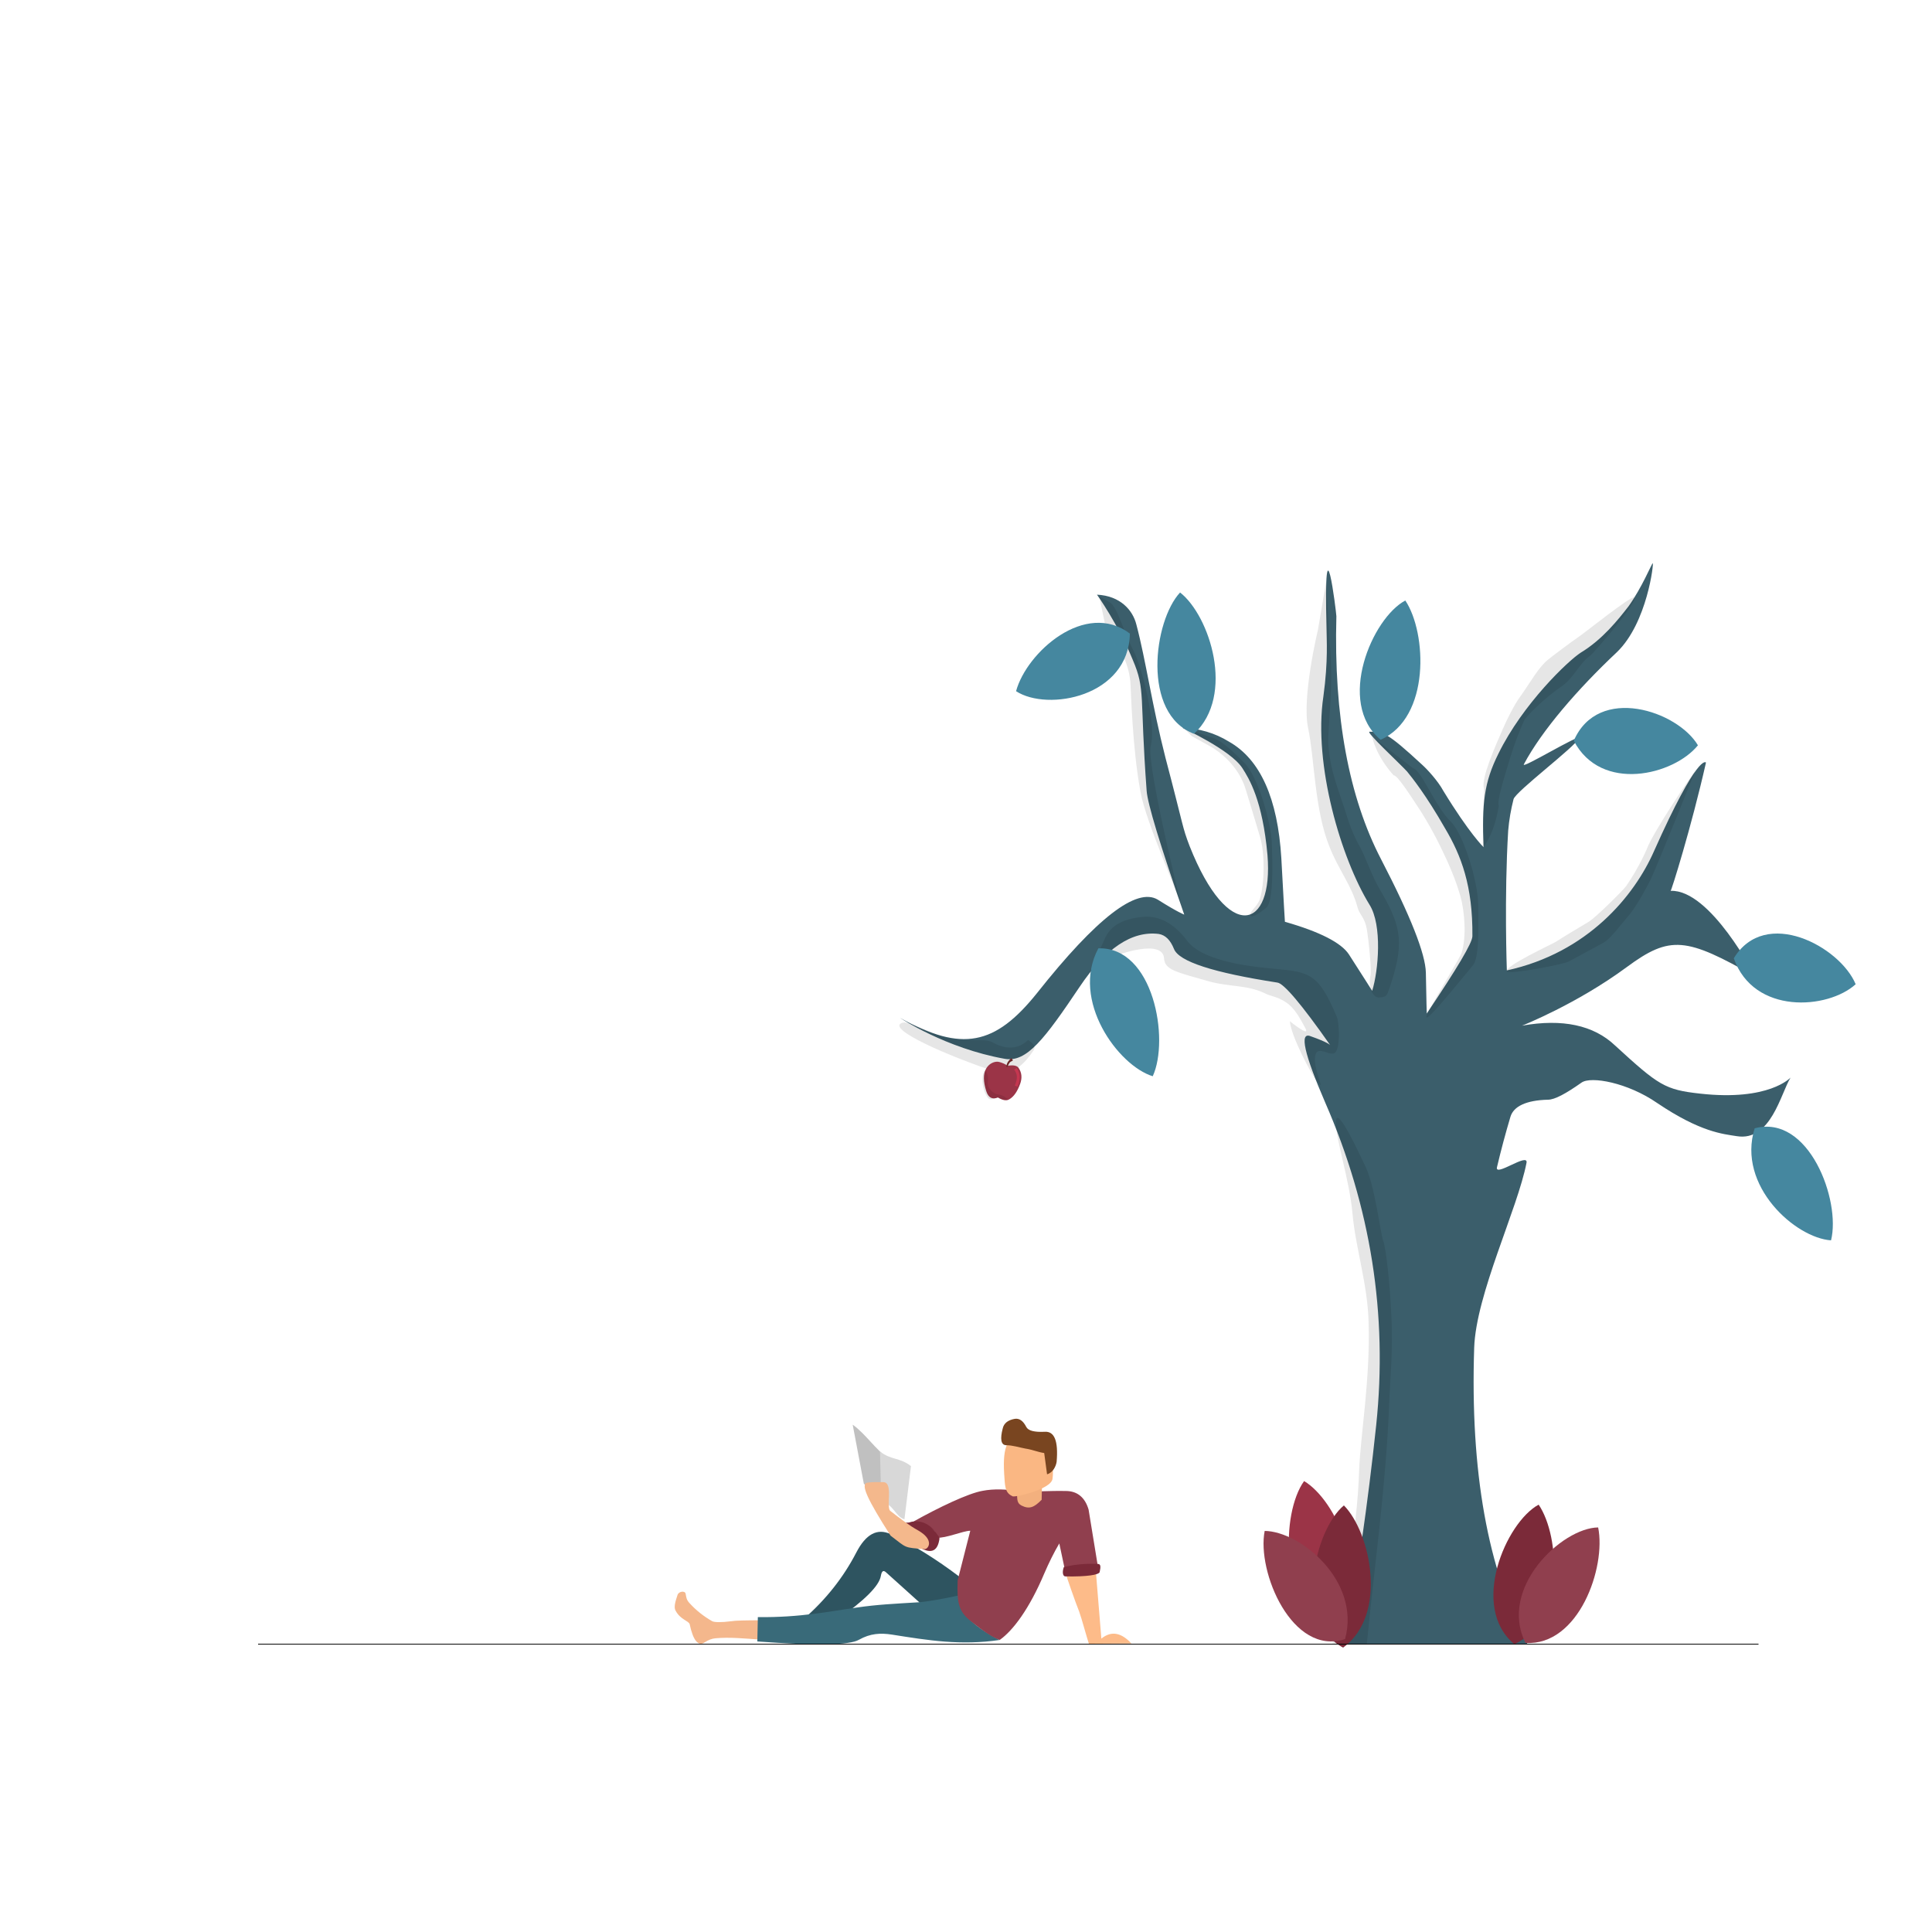<svg xmlns="http://www.w3.org/2000/svg" viewBox="0 0 500 500"><style>
@keyframes leaf6_t { 0% { transform: translate(282.4px,246.6px) rotate(147.7deg) scale(1,1) translate(-291.9px,-279.3px); } 33.333% { transform: translate(282.4px,246.6px) rotate(151.8deg) scale(1,1) translate(-291.9px,-279.3px); } 66.667% { transform: translate(282.4px,246.6px) rotate(141.8deg) scale(1,1) translate(-291.9px,-279.3px); } 100% { transform: translate(282.4px,246.6px) rotate(147.7deg) scale(1,1) translate(-291.9px,-279.3px); } }
@keyframes leaf7_t { 0% { transform: translate(292.9px,165px) rotate(-114deg) skewX(0deg) scale(1,1) translate(-277.8px,-188.2px); } 33.333% { transform: translate(292.9px,165px) rotate(-107.9deg) skewX(0deg) scale(1,1) translate(-277.8px,-188.2px); } 66.667% { transform: translate(292.9px,165px) rotate(-115.3deg) skewX(0deg) scale(1,1) translate(-277.8px,-188.2px); } 100% { transform: translate(292.9px,165px) rotate(-114deg) skewX(0deg) scale(1,1) translate(-277.8px,-188.2px); } }
@keyframes leaf10_t { 0% { transform: translate(407.3px,192px) rotate(88.9deg) skewX(0deg) scale(1,1) translate(-423.3px,-207.7px); } 33.333% { transform: translate(407.3px,192px) rotate(84.2deg) skewX(0deg) scale(1,1) translate(-423.3px,-207.7px); } 66.667% { transform: translate(407.3px,192px) rotate(90.8deg) skewX(0deg) scale(1,1) translate(-423.3px,-207.7px); } 100% { transform: translate(407.3px,192px) rotate(88.9deg) skewX(0deg) scale(1,1) translate(-423.3px,-207.7px); } }
@keyframes leaf12_t { 0% { transform: translate(452.4px,293.7px) rotate(135.2deg) skewX(0deg) scale(1,1) translate(-464.6px,-323.2px); } 33.333% { transform: translate(452.4px,293.7px) rotate(146deg) skewX(0deg) scale(1,1) translate(-464.6px,-323.2px); } 66.667% { transform: translate(452.4px,293.7px) rotate(117.4deg) skewX(0deg) scale(1,1) translate(-464.6px,-323.2px); } 100% { transform: translate(452.4px,293.7px) rotate(135.2deg) skewX(0deg) scale(1,1) translate(-464.6px,-323.2px); } }
@keyframes leaf11_t { 0% { transform: translate(448.6px,248.9px) rotate(96.5deg) scale(1,1) translate(-464.6px,-266.8px); } 33.333% { transform: translate(448.6px,248.9px) rotate(108.8deg) scale(1,1) translate(-464.6px,-266.8px); } 66.667% { transform: translate(448.6px,248.9px) rotate(92.1deg) scale(1,1) translate(-464.6px,-266.8px); } 100% { transform: translate(448.6px,248.9px) rotate(96.5deg) scale(1,1) translate(-464.6px,-266.8px); } }
@keyframes leaf9_t { 0% { transform: translate(357px,191.4px) rotate(9.6deg) scale(1,1) translate(-360px,-191.6px); } 33.333% { transform: translate(357px,191.4px) rotate(-3.4deg) scale(1,1) translate(-360px,-191.6px); } 66.667% { transform: translate(357px,191.4px) rotate(.7deg) scale(1,1) translate(-360px,-191.6px); } 100% { transform: translate(357px,191.4px) rotate(9.6deg) scale(1,1) translate(-360px,-191.6px); } }
@keyframes leaf8_t { 0% { transform: translate(310.1px,189.7px) rotate(-10.8deg) scale(1,1) translate(-306.7px,-190.1px); } 33.333% { transform: translate(310.1px,189.7px) rotate(-14.1deg) scale(1,1) translate(-306.7px,-190.1px); } 66.667% { transform: translate(310.1px,189.7px) rotate(-7.5deg) scale(1,1) translate(-306.7px,-190.1px); } 100% { transform: translate(310.1px,189.7px) rotate(-10.8deg) scale(1,1) translate(-306.7px,-190.1px); } }
@keyframes apple_t { 0% { transform: translate(262px,274px) rotate(10deg) scale(.3,.3) translate(-162.7px,-282.1px); animation-timing-function: cubic-bezier(.4,0,1,1); } 8.333% { transform: translate(262px,274px) rotate(0deg) scale(.3,.3) translate(-162.7px,-282.1px); animation-timing-function: cubic-bezier(.3,.3,.6,1); } 16.667% { transform: translate(262px,274px) rotate(-10deg) scale(.3,.3) translate(-162.7px,-282.1px); animation-timing-function: cubic-bezier(.4,0,1,1); } 25% { transform: translate(262px,274px) rotate(0deg) scale(.3,.3) translate(-162.7px,-282.1px); } 33.333% { transform: translate(262px,274px) rotate(10deg) scale(.3,.3) translate(-162.7px,-282.1px); animation-timing-function: cubic-bezier(.4,0,1,1); } 41.667% { transform: translate(262px,274px) rotate(0deg) scale(.3,.3) translate(-162.7px,-282.1px); animation-timing-function: cubic-bezier(.3,.3,.6,1); } 50% { transform: translate(262px,274px) rotate(-10deg) scale(.3,.3) translate(-162.7px,-282.1px); animation-timing-function: cubic-bezier(.4,0,1,1); } 58.333% { transform: translate(262px,274px) rotate(0deg) scale(.3,.3) translate(-162.7px,-282.1px); } 66.667% { transform: translate(262px,274px) rotate(10deg) scale(.3,.3) translate(-162.7px,-282.1px); animation-timing-function: cubic-bezier(.4,0,1,1); } 75% { transform: translate(262px,274px) rotate(0deg) scale(.3,.3) translate(-162.7px,-282.1px); animation-timing-function: cubic-bezier(.3,.3,.6,1); } 83.333% { transform: translate(262px,274px) rotate(-10deg) scale(.3,.3) translate(-162.7px,-282.1px); animation-timing-function: cubic-bezier(.4,0,1,1); } 91.667% { transform: translate(262px,274px) rotate(0deg) scale(.3,.3) translate(-162.7px,-282.1px); animation-timing-function: cubic-bezier(0,0,.6,1); } 100% { transform: translate(262px,274px) rotate(10deg) scale(.3,.3) translate(-162.7px,-282.1px); } }
@keyframes complete_arm_r_t { 0% { transform: translate(231.1px,392.3px) rotate(0deg) translate(-18.1px,-30.4px); } 1.667% { transform: translate(231.1px,392.3px) rotate(0deg) translate(-18.1px,-30.4px); } 16.667% { transform: translate(231.1px,392.3px) rotate(13.4deg) translate(-18.1px,-30.4px); } 33.333% { transform: translate(231.1px,392.3px) rotate(13.4deg) translate(-18.1px,-30.4px); } 50% { transform: translate(231.1px,392.3px) rotate(0deg) translate(-18.1px,-30.4px); } 66.667% { transform: translate(231.1px,392.3px) rotate(-19deg) translate(-18.1px,-30.4px); } 83.333% { transform: translate(231.1px,392.3px) rotate(-19deg) translate(-18.1px,-30.4px); } 100% { transform: translate(231.1px,392.3px) rotate(0deg) translate(-18.1px,-30.4px); } }
@keyframes paper_t { 0% { transform: translate(7.4px,18.1px) rotate(0deg) translate(-220.3px,-380px); } 1.667% { transform: translate(7.4px,18.1px) rotate(0deg) translate(-220.3px,-380px); } 16.667% { transform: translate(7.4px,18.1px) rotate(-12.8deg) translate(-220.3px,-380px); } 33.333% { transform: translate(7.4px,18.1px) rotate(-12.8deg) translate(-220.3px,-380px); } 50% { transform: translate(7.4px,18.1px) rotate(0deg) translate(-220.3px,-380px); } 100% { transform: translate(7.4px,18.1px) rotate(0deg) translate(-220.3px,-380px); } }
@keyframes upper_head_t { 0% { transform: translate(12.5px,20.7px) rotate(-1.6deg) translate(-7.3px,-19.4px); } 16.667% { transform: translate(12.5px,20.7px) rotate(-9deg) translate(-7.3px,-19.4px); } 33.333% { transform: translate(12.5px,20.7px) rotate(-9deg) translate(-7.3px,-19.4px); } 50% { transform: translate(12.5px,20.7px) rotate(-1.6deg) translate(-7.3px,-19.4px); } 66.667% { transform: translate(12.5px,20.7px) rotate(15.2deg) translate(-7.3px,-19.4px); } 83.333% { transform: translate(12.5px,20.7px) rotate(15.2deg) translate(-7.3px,-19.4px); } 100% { transform: translate(12.5px,20.7px) rotate(-1.6deg) translate(-7.3px,-19.4px); } }
</style><g id="tree" transform="translate(243.6,111) scale(1.158,1.43) translate(-189.8,-219.9)"><title>Tree</title><path id="tree_shape" d="M280 439.8h40.8c-8.9-13.4-12.8-31.3-11.9-53.6c.4-9.7 9.7-25.1 11.7-33.5c.4-1.9-7.2 2.7-6.6 .8c.9-3.1 1.9-6.1 3-9.1c.7-1.9 3.5-3 8.4-3.1c1.5 0 4-1.1 7.5-3.1c2.1-1.2 10.3 0 16.9 3.7c9.7 5.3 14.7 5.6 17.8 6c7.6 1 9.8-7.7 12-10.6c0 0-4.8 4.3-20.2 2.9c-7.9-0.7-9.3-1.5-19-8.7c-4.8-3.7-11.8-4.9-20.8-3.6c0 0 12.2-3.9 23.4-10.6c9.7-5.8 13.3-5.4 28.7 1.7c0 0-10-15.8-18.9-15.5c.1 .2 4.6-11.4 7.9-23.2c0-0.1-1.8-1.8-11.6 16c-4.4 8.1-14.8 18.4-32.9 21.6c0 0-0.6-13.3 .3-25.3c.2-1.9 .6-3.8 1.2-5.7c.5-1.4 13.8-9.5 14.6-11c.5-1-13 5.7-12.3 4.7c4-6.1 12-13.6 20.8-20.3c6.8-5.3 8.3-16.3 8-16.1c-0.3 .2-2.4 4.4-5.4 7.8c-2.3 2.4-5.8 6-10.7 8.4c-2.7 1.4-12.9 9.2-18.4 18.3c-3.2 5.2-3.7 9-3.3 16.9c0 0-3.2-2.5-9-10.2c-1.2-1.8-3.6-3.9-4.7-4.7c-8-6-8.8-6-11.8-6c-0.9 0 6.7 5.7 8.4 7.2c1.1 1.1 4.2 4.2 8.5 10.3c3.6 4.9 6.2 10.4 6.1 19.5c0 1.2-3.4 5.8-10.2 14c0 0-0.1-2.5-0.2-7.4c-0.1-3.4-3.4-10.2-10-20.5c-7.2-11.2-10.6-25.9-10-44c0-0.6-2.9-19.7-2.2 2.3c0 1.8 .4 5.7-0.7 12.2c-2.3 12.4 4 29.4 10.3 37.7c2.9 3.7 2 12 .6 15.6c0 0-1.7-2.2-5.2-6.6c-1.7-2.1-6.5-4.1-14.3-5.9c0 0-0.3-3.8-0.8-11.5c-0.8-10.8-4.7-17.9-11.7-21.1c-3.2-1.6-6.7-2.4-10.4-2.5c0 0 10.8 4 13.4 7.3c1.5 1.9 4.5 5.8 5.6 15.7c1.4 13.7-8.8 16-17.4-1.6c-1.7-3.6-1.2-3.1-5.4-16c-3-9.5-4.4-17.7-6.5-24.1c-0.8-2.6-3.6-5.2-8.8-5.4c0 0 4.7 5.3 8 11.8c2.9 5.5 1.5 6.3 3.1 23.7c.2 2.3 3 9.8 8.4 22.4c0 0-1.4-0.4-5.9-2.7c-4.7-2.3-13.7 3.3-27 16.9c-9.4 9.5-16.8 10.7-30.6 4.5c0 0 10.2 5.5 23.4 7.4c4.9 .7 8.9-3.6 16.7-13c5.8-7 11.7-10.2 17.7-9.6c1.5 .2 2.6 1.1 3.4 2.7c1.1 2.3 8.8 4.3 23.1 6.1c1.4 .1 5.4 3.9 11.8 11.3c0 0-0.5-0.5-4.4-1.6c-2.5-0.8-1.4 3.2 3.3 12c10.2 18.9 14 38.4 11.4 58.4c-1.9 14.5-4.3 27.7-7 39.6Z" fill="#3b5e6b" style="paint-order: stroke;"><title>Baumstamm</title></path><g id="tree_shadows"><title>Schatten</title><path d="M209.2 330.5c-2.2 1.7-4.9 1.8-8 .4c-1.6-0.8-6.1 .1-10.5-0.9c-3.7-0.8-8.2-3.1-9.7-2.6c-3.6 1.1 10.7 6.1 20.8 8.8c3.1 .8 5.9-0.5 8.6-3.8c.6-0.6 .1-1.2-1.2-1.9Z" fill-opacity=".1"><title>Schatten</title></path><path d="M278.2 326.3c.5 1 .8 5.1-0.2 6.3c-0.8 1.2-3.8-1.1-4.5 .4c-1.1 2.2 2.7 7.6 .2 4.9c-1.1-1.1-5.7-8-6-10.8c0 0 4.6 3 3.5 1.3c-0.6-0.8-2.1-3.6-4.5-4.8c-1.9-1-3.3-1-4.7-1.6c-3.9-1.5-7.8-1.1-12.3-2.1c-7.4-1.7-9.9-2.1-10.1-4.1c-0.2-3.8-10.7-0.6-10.7-0.6l-6 3.1l3.6-6.4c1.3-2.2 4.1-3.4 8.6-3.7c3.6-0.2 6.9 1.3 9.8 4.5c2.5 2.5 8.9 4.2 19.3 4.9c7.9 .6 9.9 .8 14 8.7Z" fill-opacity=".1"><title>Schatten</title></path><path d="M284.9 439.8l-7.7-0.1c2.6-9.1 5.5-19.5 6-31.5c.3-6.2 2.5-16.4 2.1-26.6c-0.2-6.9-2.9-13.4-3.6-19.7c-0.7-6.3-3.8-13.5-3.7-16.6c.1-3.5 5.9 7 6.3 7.6c2.4 3.5 3.6 12.6 4.3 14c.5 1 1.5 7.5 1.8 13.8c.4 5.9-0.4 12.7-0.5 15.6c-0.7 14.7-3.2 28.7-5 43.5Z" fill-opacity=".1"><title>Schatten</title></path><path d="M236.6 277.3c-1.1 3.3 8.4 34.2 7.2 29.8c-0.9-3-8.3-16-9.5-21.6c-1.8-7.9-2.1-18.2-2.2-19.3c-0.3-5.6-5.4-9.8-5.4-9.8l-1.6-6.2l2.4 1.1c1.7 .9 2.9 5.1 5.3 8.8c1.9 3.1 5.1 13.1 3.8 17.2Z" fill-opacity=".1"><title>Schatten</title></path><path d="M263.7 295.3c.1 3.1 .4 9.9-1.2 11.2c-1 .7-3.3 2.1-3.6 1.4c-0.3-0.6 1.5-1.5 2.1-2.9c1.1-2.9 1.1-8.3 .1-11.1c-1.7-4.6-3.1-8.4-3.4-9.1c-2.1-5.1-7.9-7.5-7.9-7.5l-4-1.8l-2-1.6l6.2 1.8c1.9 .3 4.2 1.9 7.6 4.7c2.8 2.2 6 10.6 6.1 14.9Z" fill-opacity=".1"><title>Schatten</title></path><path fill="#d8d8d8" stroke="#000"><title>Schatten</title></path><path fill="#d8d8d8" stroke="#000"><title>Schatten</title></path><path fill="#d8d8d8" stroke="#000"><title>Schatten</title></path><path fill="#d8d8d8" stroke="#000"><title>Schatten</title></path><path fill="#d8d8d8" stroke="#000"><title>Schatten</title></path><path d="M269 298.3" fill="#d8d8d8" stroke="#000"><title>Schatten</title></path><path d="M289.8 321.5c-0.5 1-0.5 1.2-2.1 1.3c-1.5 .1-2.5-1.9-2-3.9c.3-0.9-0.3-6-0.8-8.5c-0.5-2.2-1.7-2.6-2.1-4c-1.3-3.9-4.2-6.7-6.2-10.8c-3.4-6.7-3.4-16.2-4.8-21.5c-1.5-5.5 2.2-17.9 2.2-17.9l1.8-8.6l.8 10.9c1 8.5-0.5 15.2-0.3 18.5c.3 3.6 1.4 6.4 3.1 10.4c1.1 2.3 1.4 4.5 4.2 8.5c1.3 2.1 2.5 5.1 4.6 7.9c4.6 6.4 5.1 9.5 1.6 17.7Z" fill-opacity=".1"><title>Schatten</title></path><path d="M309.8 306c0 3 .4 9.8-1.3 11.1c-0.9 .8-9.9 10-10.3 9.3c-0.3-0.6 7.3-10.3 7.9-11.7c1.1-2.9 .7-7.4-0.3-10.3c-1.6-4.5-4.2-8.4-4.5-9c-2.3-3.8-4.5-6.5-4.5-6.5c-2.2-2.7-5.1-6.4-5.9-6.3c-4-3.6-4.8-6.9-4.8-7l9.1 5.7c1.9 .3 5 7 8.5 9.7c2.8 2.3 6 10.6 6.1 15Z" fill-opacity=".1"><title>Schatten</title></path><path d="M295 295.5" fill="#d8d8d8" stroke="#000"><title>Schatten</title></path><path d="M325.5 261.6c.9-0.6 5-3.1 6.8-4.1c1-0.5 11.9-7.6 12.4-7.1c.8 .9-9.3 10.2-9.8 10.5c-2.4 1.3-3.7 4-6.3 5.5c-4.2 2.3-8.1 5.6-8.5 6.2c-2.1 3.8-3.3 7.2-3.3 7.2c-1.2 3.2-2.9 7.6-2.4 8.3c-1 5.2-3.5 7.6-3.6 7.6l.3-10.7c-0.8-1.7 2.7-8 4.2-10.8c.7-1.3 2.5-4.4 4.1-6.1c2.2-2.5 3.9-5.1 6.1-6.5Z" fill-opacity=".1"><title>Schatten</title></path><path fill="#d8d8d8" stroke="#000" transform="translate(0,0) rotate(-121.2) skewX(-3.8) scale(.944,1.059)"><title>Schatten</title></path><path fill="#d8d8d8" stroke="#000"><title>Schatten</title></path><path fill="#d8d8d8" stroke="#000"><title>Schatten</title></path><path d="M246 365.1" fill="#d8d8d8" stroke="#000"><title>Schatten</title></path><path d="M284.2 320.5" fill="#d8d8d8" stroke="#000"><title>Schatten</title></path><path d="M338 312.8c-1.1 .5-6.2 2.7-8 3.5c-1.1 .5-13.4 2.4-13.8 1.8c-0.8-0.9 10.5-5.1 11-5.4c1.5-0.8 4.6-2.3 7.3-3.6c1.6-0.8 7.7-5.7 8.4-6.5c2.9-3.4 4.6-6.7 4.6-6.7c1.4-3.1 10.7-14.2 10.8-14.1c0 0-8.4 17-10 19.7c-0.8 1.3-2.8 4.3-4.4 6c-2.4 2.3-4.4 4.5-5.9 5.3Z" fill-opacity=".1"><title>Schatten</title></path></g></g><g id="leafs"><title>Blätter</title><path id="leaf2" d="M345.1 419.1c9.6-11.5 .6-30.9-7.6-35.8c-6 8.3-6.4 32.7 7.6 35.8" fill="#9b3447"><title>Blatt</title></path><path id="leaf6" d="M289.7 279.3c13.3-7.5 11.9-28.4 5.8-35.5c-8.8 5.7-18.1 28.2-5.8 35.5" fill="#45879f" transform="translate(282.4,246.6) rotate(147.7) translate(-291.9,-279.3)" style="animation: 6s linear infinite both leaf6_t;"><title>Blatt</title></path><path id="leaf7" d="M278.9 188.2c12.7-7 6.5-26.4-1.6-33c-8.2 5.3-13.2 26.1 1.7 33" fill="#45879f" transform="translate(292.9,165) rotate(-114) translate(-277.8,-188.2)" style="animation: 6s linear infinite both leaf7_t;"><title>Blatt</title></path><path id="leaf10" d="M423 207.7c13.7-6.8 9.4-25.7 1.8-32.1c-9 5.1-16.3 25.5-1.8 32.1" fill="#45879f" transform="translate(407.3,192) rotate(88.9) translate(-423.3,-207.7)" style="animation: 6s linear infinite both leaf10_t;"><title>Blatt</title></path><path id="leaf12" d="M462.2 323.2c13.8-7.3 12.5-27.6 6.4-34.5c-9.1 5.5-19 27.3-6.4 34.5" fill="#45879f" transform="translate(452.4,293.7) rotate(135.2) translate(-464.6,-323.2)" style="animation: 6s linear infinite both leaf12_t;"><title>Blatt</title></path><path id="leaf11" d="M463.7 266.8c14-6.8 10.4-25.7 3.1-32.1c-9.2 5.1-17.4 25.5-3.1 32.1" fill="#45879f" transform="translate(448.6,248.9) rotate(96.5) translate(-464.6,-266.8)" style="animation: 6s linear infinite both leaf11_t;"><title>Blatt</title></path><path id="leaf9" d="M360.3 191.6c11.8-7.8 7.2-29.3 .3-36.6c-7.7 5.9-13.3 29-0.3 36.6" fill="#45879f" transform="translate(357,191.4) rotate(9.6) translate(-360,-191.6)" style="animation: 6s linear infinite both leaf9_t;"><title>Blatt</title></path><path id="leaf8" d="M305.6 190.1c12.4-7.8 9.7-29.3 3.3-36.6c-8.1 5.9-15.7 29-3.3 36.6" fill="#45879f" transform="translate(310.1,189.7) rotate(-10.8) translate(-306.7,-190.1)" style="animation: 6s linear infinite both leaf8_t;"><title>Blatt</title></path><path id="leaf3" d="M347.6 426.4c11.7-8.5 7.1-29.8 .2-36.8c-7.6 6.3-13.1 29.9-0.2 36.8" fill="#7b2a39"><title>Blatt</title></path><path id="leaf4" d="M391.9 425.5c12.9-5.7 12-27.7 6.3-36.1c-8.5 4.6-17.9 26.5-6.3 36.1" fill="#7b2a39"><title>Blatt</title></path><path id="leaf5" d="M394.8 425.2c13.8 .8 20.9-19.6 18.8-29.9c-9.4 .1-25.9 15.7-18.8 29.9" fill="#903f4e"><title>Blatt</title></path><path id="leaf1" d="M348.1 424.2c4.1-15.1-11.6-27.9-20.8-28c-2.1 10.5 7.1 32.5 20.8 28" fill="#903f4e"><title>Blatt</title></path></g><g id="apple" transform="translate(262,274) rotate(10) scale(.285,.285) translate(-162.7,-282.1)" style="animation: 6s linear infinite both apple_t;"><title>Apfel</title><path d="M147.2 287.9c-3.1 1.5-5.3 4-6.5 7.5c-1.7 5-0.5 11.6 3.7 19.7c2.9 5.6 6.8 6.9 11.5 3.9c4.8 1.9 8.1 1.8 10.4-0.1c3.6-3 6-8.1 7.3-15.4c1-5.6-0.2-10.3-3.7-14c-1.7-1.9-5-2.3-10.5-0.3c-1.9-1.2-5.3-1.9-7.6-2.1c-1.5-0.2-3.1 .1-4.6 .8Z" fill="#9b3447"><title>shape</title></path><path d="M159.8 290.1c0-1.2 .4-2.6 1-3.9c.3-0.7 1.1-1.5 2.6-2.5c-0.4-1-1-1.6-1.8-1.9c-0.7 .7-1.3 1.9-1.8 2.7c-0.9 1.3-1.3 3.2-1.4 5.8l1.4-0.2Z" fill="#6b2929"><title>Stiel</title></path><path d="M167 290.6c2.7 2.8 5.5 6.2 3.4 15.4" fill="none" stroke="#c53650" stroke-width="2.6px"><title>Akzent1</title></path><path d="M156 319.3c.6 .5 11.3 1.2 9.3-0.1c-1.5-0.9-5.2-3.3-9.5-2.9c-3.6 .4-11.6-3.3-11.4-10.3c.1-4.3-3.7-10-4.2-9.3c-3.7 5.3 1.1 19.4 6.9 24.3c3.1 2.6 8.1-2.2 8.9-1.7Z" fill-opacity=".1"><title>Schatten</title></path></g><g id="person" transform="translate(234.2,396.4) rotate(1.2) translate(-227.2,-389.3)"><title>Person</title><path id="arm_l" d="M275.4 417.3c-0.8-2.3-1.9-6.2-2.7-8.3c-1-2.3-3.6-9.4-3.6-9.5c2.6 .6 5.4 0 7.7-1.1l1.8 17.5c2.6-2.2 5.2-1.6 7.8 1.1l-11 .3Z" fill="#fdbb89"><title>Arm Left</title></path><path id="foot" d="M190.5 413l-0.2 5c-4.1-0.2-7.9-0.5-11.5-0.1c-1 .1-1.9 .5-2.8 1.1c-1.6 1.2-3-0.3-4-4.6c-0.3-0.9-2.4-1.1-3.7-3.4c-0.7-1.1 .2-3.3 .4-4.1c.3-1 2-1.2 2.1-0.3c.2 .9 .2 1.5 1.1 2.4c1.7 1.8 3.7 3.3 5.9 4.5c.6 .3 2.3 .3 5-0.1c1-0.2 3.6-0.3 7.7-0.4Z" fill="#f4b78c"><title>Foot Left</title></path><g id="pants"><title>Hose</title><path d="M222.5 399.9c3.1 2.7 6.3 5.4 9.5 8.2l9.5-1.8c-0.1-1.7 .1-5.7 .1-5.6c-6.2-4.5-12.3-8.1-18.1-10.7c-3.5-1.5-6.4 .1-8.8 5c-3.2 6.5-7.6 12.3-13.2 17.4h8.7c6.9-5.1 10.6-8.9 11-11.5c.2-1.3 .6-1.6 1.3-1Z" fill="#2e5460"/><path d="M252.3 416.8c-10 1.7-18.4 .5-27.9-0.8c-3-0.4-5.6-0.2-8.5 1.5c-2.4 1.5-11.1 1.8-26.3 1v-6.3c11.1-0.1 18.6-1.9 25.5-3c5.2-0.9 9.9-1.2 15.9-1.7c3.5-0.3 10.5-2 10.5-2c-0.2 3.9 3.4 7.7 10.8 11.3Z" fill="#396a79"/></g><g id="shirt"><title>Tshirt</title><path d="M252.3 416.8c3.4-2.5 7.5-8.2 11.2-17.5c1.1-2.7 2.3-5.3 3.7-7.8l1.5 6.4l8.6-0.7l-2.7-14.6c-1-3.2-3.1-4.8-6.1-4.7c-2.1 0-4.1 .1-6.1 .2c-0.1 1.3-0.8 2.4-2.3 2.6c-1.2 .2-1-0.1-2.3 0c-1 .1-1.6-0.7-1.8-2.4c-2.3-0.6-6.2-0.6-8.9 0c-3.7 .7-11.4 4.6-17.7 8.3c3.3 .8 6 1.6 6 4.1c2.5 .1 6.7-1.9 8.7-2l-3 12.9c-0.1 6.1 .5 8.2 3.9 10.7c2.4 1.8 4.8 3.6 7.3 4.5Z" fill="#903f4e"/><path d="M268.5 397.6c2.6-0.7 5.5-1.1 8.8-1c.7 0 .8 .6 .5 2.1c-0.2 .7-3.2 1.3-8.9 1.3c-0.5 0-0.9-0.9-0.4-2.4Z" fill="#7b2a39"/><path d="M228.2 386.9c1.6-0.6 4.9-0.8 7.4 3c.4 .6 .7 .5 .5 1.5c-1.2 7.3-9.9-2.1-11.2-3c-0.4-0.3 1.8-1.5 3.3-1.5Z" fill="#7b2a39"/></g><g id="complete_arm_r" transform="translate(231.1,392.3) translate(-18.1,-30.4)" style="animation: 6s linear infinite both complete_arm_r_t;"><g id="paper" transform="translate(7.4,18.1) translate(-220.3,-380)" style="animation: 6s linear infinite both paper_t;"><title>Paper</title><path d="M222.8 383.7c-4.1-3.9-3.7-3.8-6.6-6.6l-3.2-15.2c3.4 2.3 6.1 6.4 9.5 8.6l.3 13.2Z" fill="silver" style="paint-order: stroke;"/><path d="M220.8 381.5c3.4 1 3.7 3.9 6.1 4.6l1.4-13.8c-2.9-2.2-5.1-1.4-8.1-3.6l.6 12.8Z" fill="#d8d8d8" style="paint-order: stroke;"/></g><path id="arm_r" d="M10.5 28.5c4.4 3.2 3.4 3 8.9 3.3c.9 0 2.6-2.4-1.8-4.8c-2.3-1.2-4.9-3.1-7.3-4.9c-1.2-0.9 .7-7.3-1.9-7.4c-1.4 0-2.7 0-4.1 .2c-2.1 .2 .1 4.5 6.2 13.6Z" fill="#f4b88c"><title>Arm Right</title></path></g><g id="complete_head" transform="translate(246.8,358.1)"><path id="hals" d="M15.6 17.9l-6.4 .2c0 .9 0 1.9 0 2.9c.1 1.2 0 2.2 1.2 2.8c2.1 1 3.3 .4 5.2-1.6v-4.3Z" fill="#f3b07e"><title>Hals</title></path><g id="upper_head" transform="translate(12.5,20.7) rotate(-1.6) translate(-7.3,-19.4)" style="animation: 6s linear infinite both upper_head_t;"><path id="head" d="M13.2 15.6c-0.4 2.8-10.4 4.9-10.4 4.4c-2-0.9-1.9-2.7-2.1-5.8c-0.2-3.9 .1-6 .8-7.6c.9-2.1 1.3-3.3 4.9-3.3c3.8 0 7.2 .4 6.9 5.8c-0.1 1.6 .2 4.6-0.1 6.5Z" fill="#fab783"><title>Head</title></path><path id="hair" d="M11.8 14.4l-0.7-5.5c-1.8-0.3-3-0.9-4.9-1.2c-1.6-0.3-3.3-0.9-5-0.9c-1.3-0.1-1.5-1.7-0.8-4.3c.3-1.4 1.4-2.2 3.1-2.5c1.2-0.2 2.2 .5 3 2.1c.5 1 2.1 1.4 4.7 1.3c2.6-0.2 3.6 2.4 3.1 7.8c-0.2 1.2-1 2.8-2.5 3.2Z" fill="#794520"><title>Hair</title></path></g></g></g><path id="ground" d="M455.1 425.5h-388.3" stroke="#000" stroke-width=".2px"><title>Ground</title></path></svg>